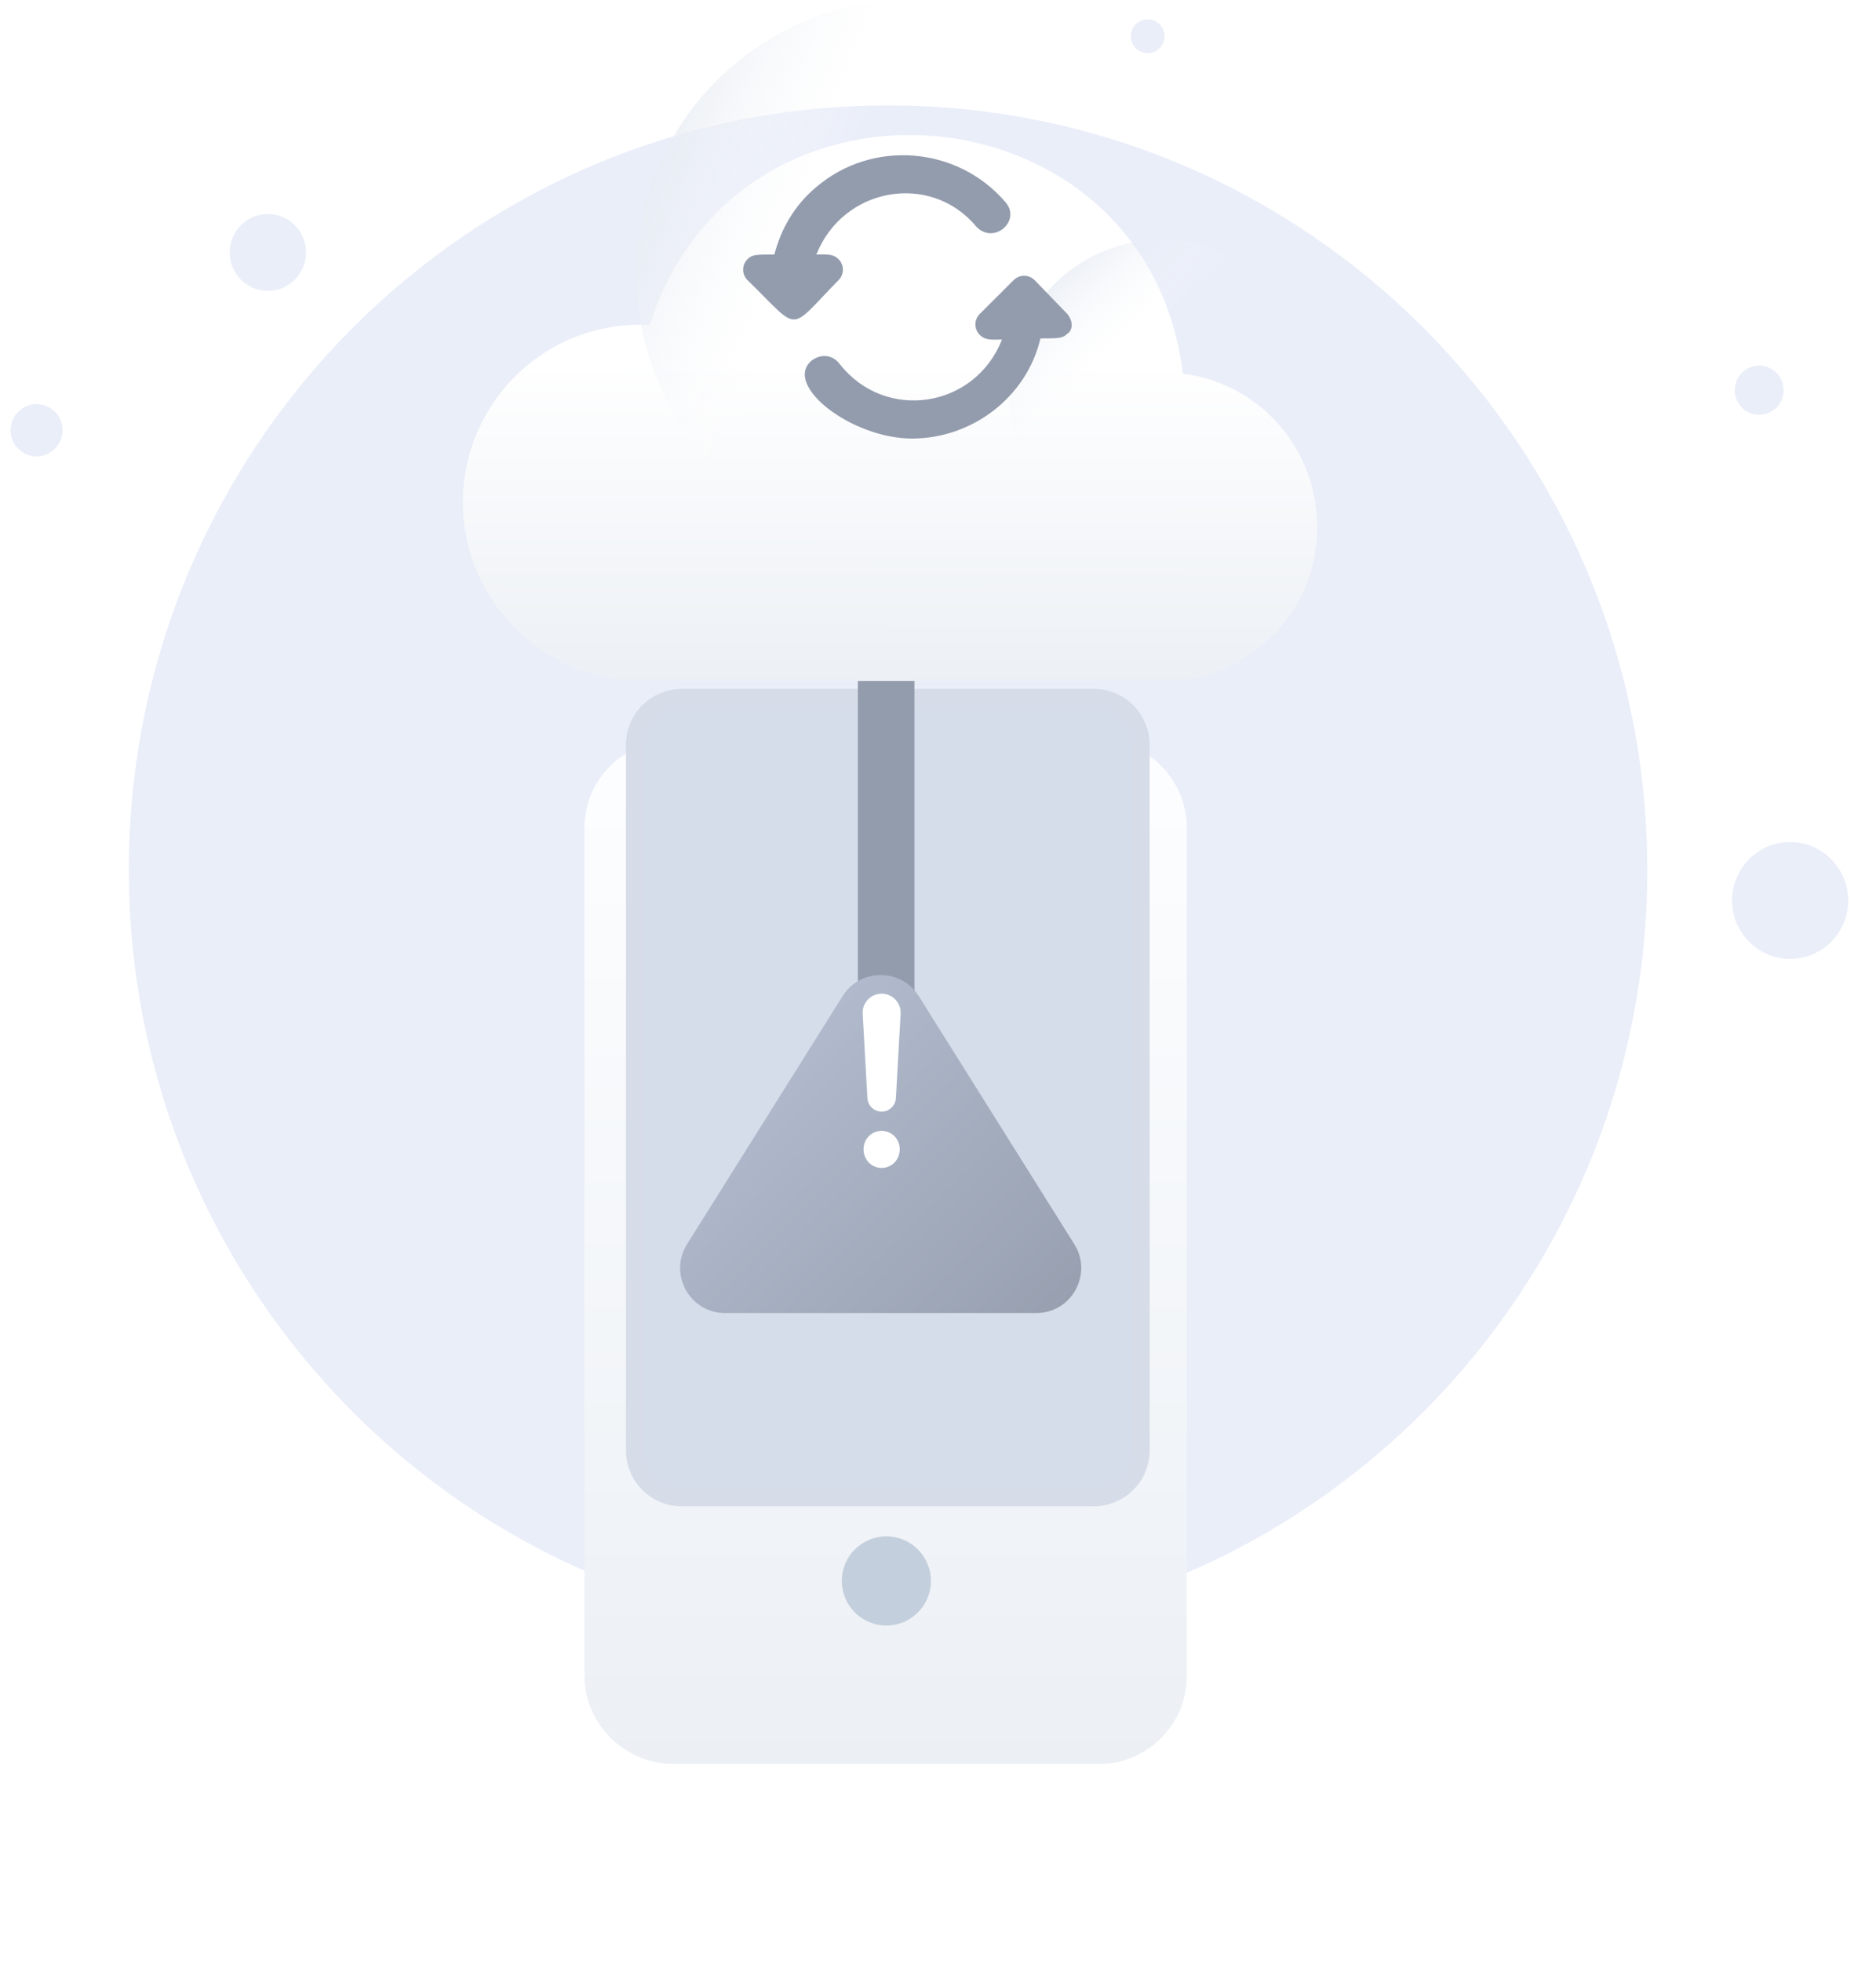 <svg width="199" height="208" viewBox="0 0 199 208" fill="none" xmlns="http://www.w3.org/2000/svg">
<g id="Comments">
<g id="Group 47131">
<g id="Group 47125">
<g id="08">
<path id="Vector" d="M94.203 173.257C138.682 173.257 174.739 136.973 174.739 92.215C174.739 47.456 138.682 11.172 94.203 11.172C49.724 11.172 13.666 47.456 13.666 92.215C13.666 136.973 49.724 173.257 94.203 173.257Z" fill="#EAEEF9"/>
<path id="Vector_2" d="M194.045 100.036C196.555 97.727 196.731 93.808 194.436 91.282C192.142 88.755 188.247 88.579 185.737 90.888C183.226 93.196 183.051 97.116 185.345 99.642C187.639 102.168 191.534 102.345 194.045 100.036Z" fill="#EAEEF9"/>
<path id="Vector_3" d="M29.665 30.64C31.793 29.944 32.957 27.644 32.266 25.503C31.574 23.362 29.288 22.19 27.161 22.886C25.033 23.582 23.869 25.882 24.56 28.023C25.252 30.164 27.537 31.336 29.665 30.64Z" fill="#EAEEF9"/>
<path id="Vector_4" d="M4.732 48.244C6.179 47.771 6.971 46.207 6.5 44.751C6.03 43.295 4.476 42.498 3.029 42.971C1.582 43.445 0.79 45.009 1.261 46.465C1.731 47.921 3.285 48.717 4.732 48.244Z" fill="#EAEEF9"/>
<path id="Vector_5" d="M188.356 43.292C189.413 42.32 189.487 40.67 188.521 39.606C187.555 38.543 185.915 38.468 184.858 39.44C183.801 40.412 183.727 42.063 184.693 43.126C185.659 44.19 187.299 44.264 188.356 43.292Z" fill="#EAEEF9"/>
<path id="Vector_6" d="M122.947 5.163C123.674 4.495 123.725 3.36 123.06 2.628C122.396 1.896 121.268 1.845 120.541 2.514C119.814 3.183 119.763 4.318 120.428 5.049C121.092 5.781 122.22 5.832 122.947 5.163Z" fill="#EAEEF9"/>
</g>
</g>
</g>
<g id="Group 47132">
<g id="path56_1_" filter="url(#filter0_d_2027_102026)">
<path d="M125.893 167.293C125.893 172.478 121.624 176.595 116.591 176.595H71.454C66.27 176.595 62 172.325 62 167.293V77.324C62 72.139 66.27 68.022 71.454 68.022H116.591C121.776 68.022 125.893 72.292 125.893 77.324V167.293Z" fill="url(#paint0_linear_2027_102026)"/>
</g>
<path id="path58_1_" d="M121.013 153.722C121.013 156.619 118.726 158.754 115.981 158.754H72.369C69.472 158.754 67.337 156.467 67.337 153.722V79.002C67.337 76.104 69.624 73.969 72.369 73.969H115.981C118.878 73.969 121.013 76.257 121.013 79.002V153.722Z" fill="#D5DDEA" stroke="#D6DCE8" stroke-width="1.873" stroke-miterlimit="10"/>
<path id="circle60_1_" d="M94.023 172.326C96.633 172.326 98.75 170.209 98.75 167.599C98.75 164.988 96.633 162.871 94.023 162.871C91.412 162.871 89.295 164.988 89.295 167.599C89.295 170.209 91.412 172.326 94.023 172.326Z" fill="#C4CFDD"/>
</g>
<path id="Vector_7" d="M97 52H91V105H97V52Z" fill="#939CAD"/>
<g id="Group">
<g id="Group_2">
<g id="Group 675">
<g id="Group_3">
<g id="Vector_8" filter="url(#filter1_d_2027_102026)">
<path d="M139.727 41.672C139.727 50.679 132.442 57.964 123.356 57.964C123.199 57.964 121.868 57.964 112.076 57.964C105.262 57.964 94.374 57.964 76.985 57.964H68.682C57.794 58.199 49.099 49.505 49.099 39.008C49.099 28.434 57.872 19.661 68.917 20.209C78.394 -9.4 121.789 -5.248 125.471 25.379C133.617 26.397 139.727 33.29 139.727 41.672Z" fill="url(#paint1_linear_2027_102026)"/>
</g>
</g>
<path id="Vector_9" d="M123.357 57.964C132.365 57.964 139.728 50.68 139.728 41.672C139.728 32.664 132.365 25.379 123.357 25.379C114.349 25.379 106.986 32.664 106.986 41.672C106.986 50.68 114.349 57.964 123.357 57.964Z" fill="url(#paint2_linear_2027_102026)"/>
<path id="Vector_10" d="M96.646 58.121C112.704 58.121 125.785 45.118 125.785 29.06C125.785 13.003 112.704 0 96.646 0C80.589 0 67.508 13.003 67.508 29.06C67.508 45.118 80.51 58.121 96.646 58.121Z" fill="url(#paint3_linear_2027_102026)"/>
</g>
</g>
<path id="Vector_11" d="M88.949 29.699C89.568 29.082 89.568 28.094 88.949 27.477C88.33 26.86 87.587 26.983 86.597 26.983C89.444 19.822 98.729 18.217 103.558 24.02C105.415 25.995 108.386 23.402 106.653 21.427C101.577 15.5 92.539 14.759 86.597 19.822C84.369 21.674 82.883 24.143 82.14 26.983C80.159 26.983 79.788 26.983 79.293 27.477C78.674 28.094 78.674 29.082 79.293 29.699C84.988 35.255 83.502 35.255 88.949 29.699Z" fill="#939CAD"/>
<path id="Vector_12" d="M113.216 33.28L109.749 29.699C109.13 29.082 108.14 29.082 107.521 29.699L103.931 33.28C103.312 33.897 103.312 34.885 103.931 35.502C104.55 36.12 105.292 35.996 106.283 35.996C103.435 43.281 93.903 44.763 89.075 38.589C88.332 37.601 87.094 37.478 86.103 38.219C83.008 40.812 90.313 46.491 96.75 46.491C103.064 46.491 108.883 42.17 110.368 35.873C112.349 35.873 112.72 35.873 113.216 35.379C113.835 35.008 113.835 34.021 113.216 33.28Z" fill="#939CAD"/>
</g>
<g id="Group 47793">
<g id="Rectangle 3112" filter="url(#filter2_d_2027_102026)">
<path d="M89.38 96.857L72.88 123.158C70.888 126.334 73.17 130.46 76.918 130.46L109.92 130.46C113.668 130.46 115.951 126.334 113.959 123.158L97.458 96.857C95.589 93.878 91.249 93.878 89.38 96.857Z" fill="url(#paint4_linear_2027_102026)"/>
</g>
<path id="!" d="M93.522 105.34C92.365 105.34 91.445 106.312 91.51 107.468L92.01 116.416C92.055 117.218 92.719 117.845 93.522 117.845C94.325 117.845 94.989 117.218 95.034 116.416L95.534 107.468C95.599 106.312 94.679 105.34 93.522 105.34ZM93.515 123.813C94.597 123.813 95.442 122.938 95.442 121.842C95.442 120.745 94.597 119.885 93.515 119.885C92.447 119.885 91.602 120.745 91.602 121.842C91.602 122.938 92.447 123.813 93.515 123.813Z" fill="white"/>
</g>
</g>
<defs>
<filter id="filter0_d_2027_102026" x="41.172" y="57.608" width="105.549" height="150.229" filterUnits="userSpaceOnUse" color-interpolation-filters="sRGB">
<feFlood flood-opacity="0" result="BackgroundImageFix"/>
<feColorMatrix in="SourceAlpha" type="matrix" values="0 0 0 0 0 0 0 0 0 0 0 0 0 0 0 0 0 0 127 0" result="hardAlpha"/>
<feOffset dy="10.414"/>
<feGaussianBlur stdDeviation="10.414"/>
<feColorMatrix type="matrix" values="0 0 0 0 0.398 0 0 0 0 0.477 0 0 0 0 0.575 0 0 0 0.27 0"/>
<feBlend mode="normal" in2="BackgroundImageFix" result="effect1_dropShadow_2027_102026"/>
<feBlend mode="normal" in="SourceGraphic" in2="effect1_dropShadow_2027_102026" result="shape"/>
</filter>
<filter id="filter1_d_2027_102026" x="20.617" y="-14.17" width="147.592" height="114.862" filterUnits="userSpaceOnUse" color-interpolation-filters="sRGB">
<feFlood flood-opacity="0" result="BackgroundImageFix"/>
<feColorMatrix in="SourceAlpha" type="matrix" values="0 0 0 0 0 0 0 0 0 0 0 0 0 0 0 0 0 0 127 0" result="hardAlpha"/>
<feOffset dy="14.241"/>
<feGaussianBlur stdDeviation="14.241"/>
<feColorMatrix type="matrix" values="0 0 0 0 0.398 0 0 0 0 0.477 0 0 0 0 0.575 0 0 0 0.27 0"/>
<feBlend mode="normal" in2="BackgroundImageFix" result="effect1_dropShadow_2027_102026"/>
<feBlend mode="normal" in="SourceGraphic" in2="effect1_dropShadow_2027_102026" result="shape"/>
</filter>
<filter id="filter2_d_2027_102026" x="54.661" y="85.882" width="77.517" height="70.802" filterUnits="userSpaceOnUse" color-interpolation-filters="sRGB">
<feFlood flood-opacity="0" result="BackgroundImageFix"/>
<feColorMatrix in="SourceAlpha" type="matrix" values="0 0 0 0 0 0 0 0 0 0 0 0 0 0 0 0 0 0 127 0" result="hardAlpha"/>
<feOffset dy="8.741"/>
<feGaussianBlur stdDeviation="8.741"/>
<feColorMatrix type="matrix" values="0 0 0 0 0.398 0 0 0 0 0.477 0 0 0 0 0.575 0 0 0 0.27 0"/>
<feBlend mode="normal" in2="BackgroundImageFix" result="effect1_dropShadow_2027_102026"/>
<feBlend mode="normal" in="SourceGraphic" in2="effect1_dropShadow_2027_102026" result="shape"/>
</filter>
<linearGradient id="paint0_linear_2027_102026" x1="93.926" y1="65.511" x2="93.926" y2="177.766" gradientUnits="userSpaceOnUse">
<stop stop-color="#FDFEFF"/>
<stop offset="0.996" stop-color="#ECF0F5"/>
</linearGradient>
<linearGradient id="paint1_linear_2027_102026" x1="94.413" y1="23.997" x2="94.383" y2="58.593" gradientUnits="userSpaceOnUse">
<stop stop-color="white"/>
<stop offset="0.996" stop-color="#ECF0F5"/>
</linearGradient>
<linearGradient id="paint2_linear_2027_102026" x1="105.244" y1="21.871" x2="119.757" y2="37.744" gradientUnits="userSpaceOnUse">
<stop stop-color="#BCCBE1"/>
<stop offset="0.994" stop-color="white" stop-opacity="0"/>
</linearGradient>
<linearGradient id="paint3_linear_2027_102026" x1="64.779" y1="15.725" x2="87.652" y2="24.676" gradientUnits="userSpaceOnUse">
<stop stop-color="#E2E8F0"/>
<stop offset="0.994" stop-color="white" stop-opacity="0"/>
</linearGradient>
<linearGradient id="paint4_linear_2027_102026" x1="62.131" y1="124.292" x2="92.531" y2="154.482" gradientUnits="userSpaceOnUse">
<stop stop-color="#B0BACC"/>
<stop offset="1" stop-color="#969EAE"/>
</linearGradient>
</defs>
</svg>
